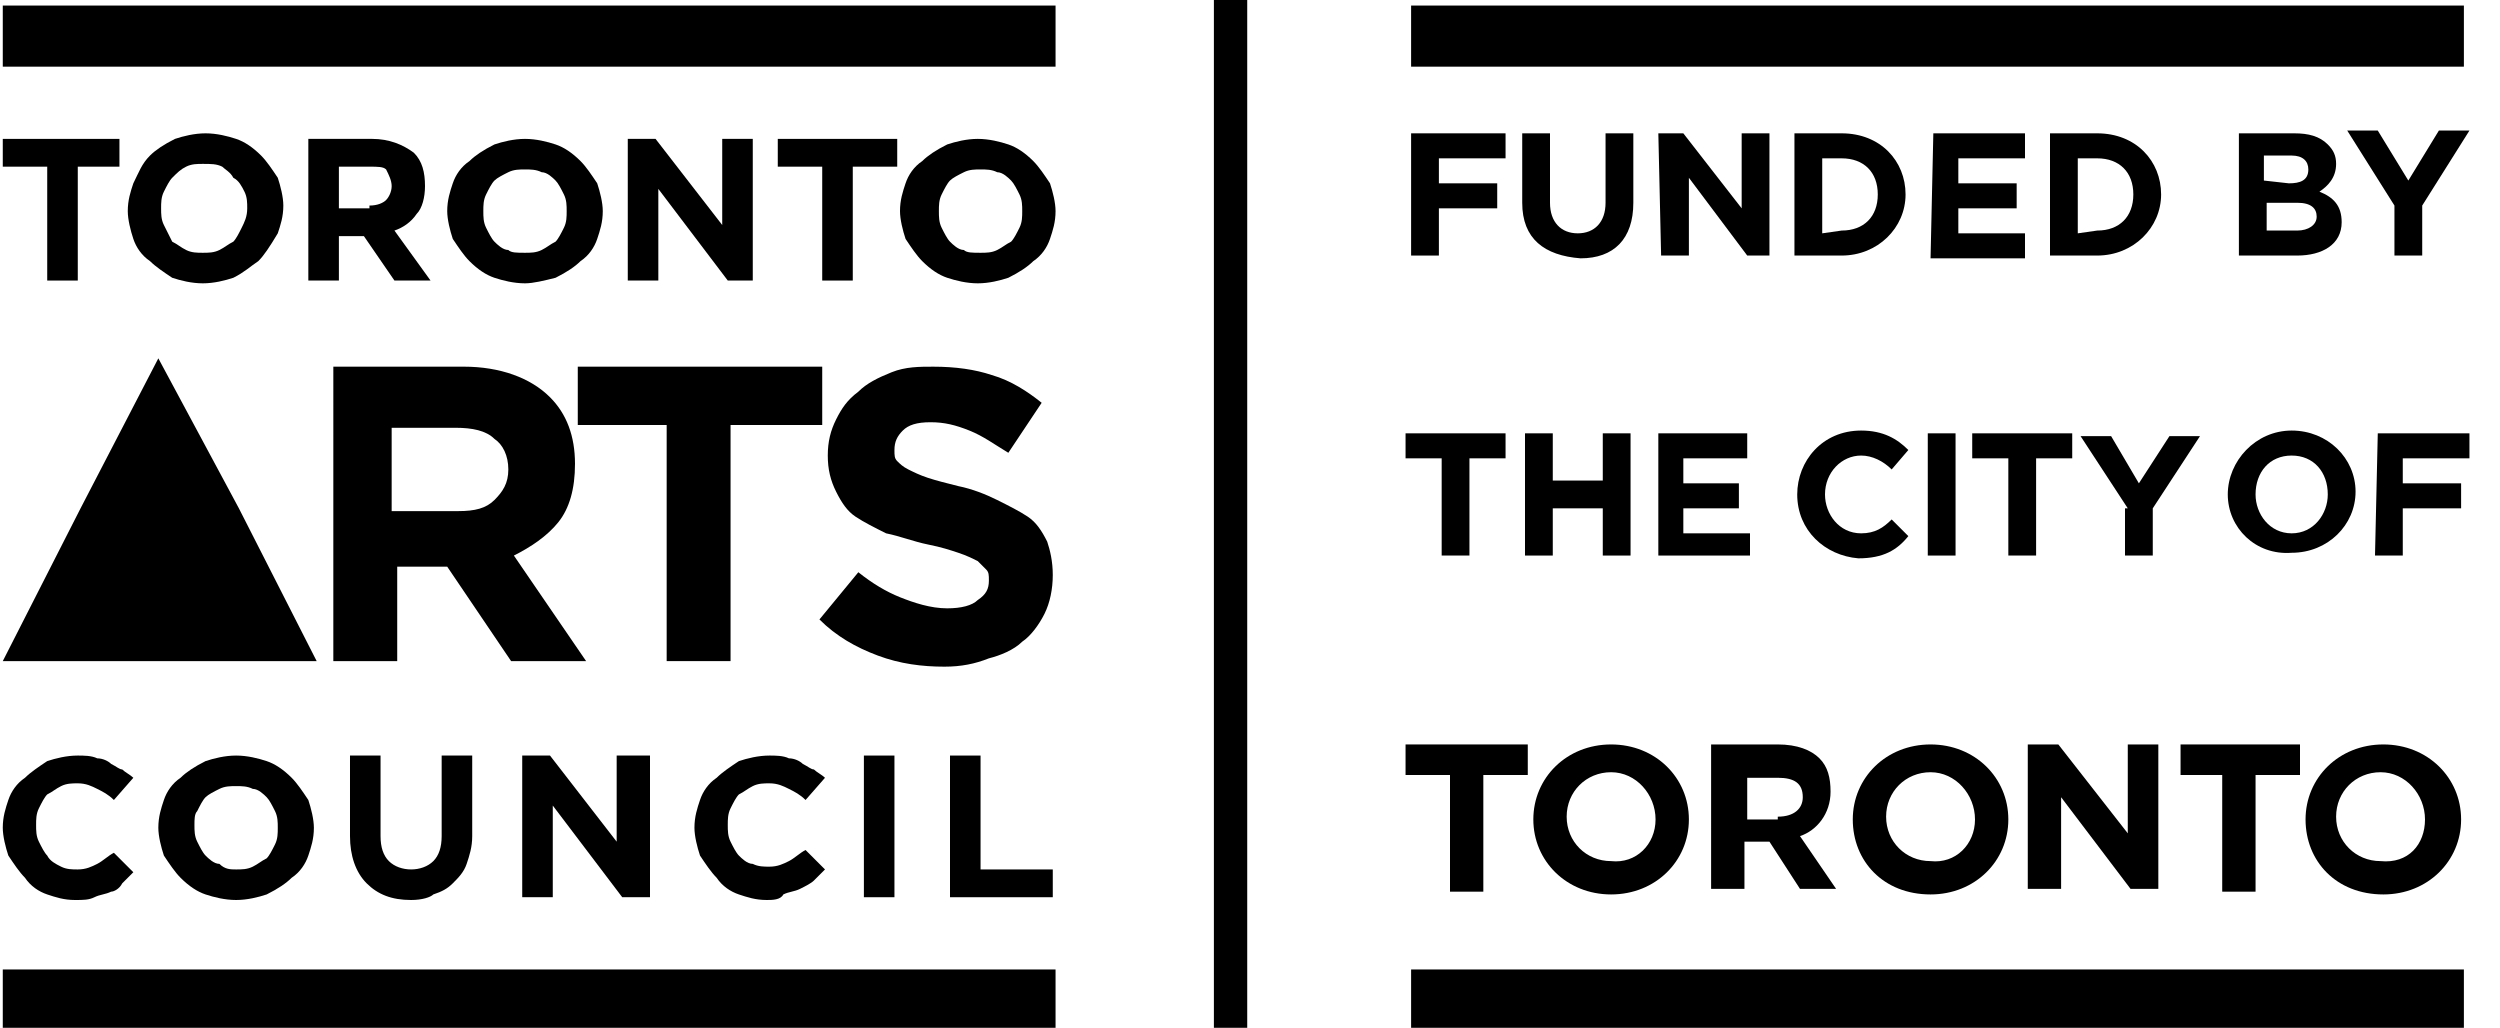 <svg version="1.1" id="TAC" class="funder-badge tac" xmlns="http://www.w3.org/2000/svg" x="0" y="0" width="90" height="37" viewBox="0 0 90 37" xml:space="preserve" enable-background="new 0 0 90 37" aria-labelledby="title desc" role="img"><title id="title">Toronto Arts Council</title><desc id="desc">Funded by the City of Toronto</desc><polygon points="1.7 6 0.1 6 0.1 5 4.3 5 4.3 6 2.8 6 2.8 10.1 1.7 10.1 "/><path d="M7.3 10.2c-0.4 0-0.8-0.1-1.1-0.2C5.9 9.8 5.6 9.6 5.4 9.4 5.1 9.2 4.9 8.9 4.8 8.6c-0.1-0.3-0.2-0.7-0.2-1v0c0-0.4 0.1-0.7 0.2-1C5 6.2 5.1 5.9 5.4 5.6c0.2-0.2 0.5-0.4 0.9-0.6 0.3-0.1 0.7-0.2 1.1-0.2 0.4 0 0.8 0.1 1.1 0.2 0.3 0.1 0.6 0.3 0.9 0.6 0.2 0.2 0.4 0.5 0.6 0.8 0.1 0.3 0.2 0.7 0.2 1v0c0 0.4-0.1 0.7-0.2 1C9.7 8.9 9.5 9.2 9.3 9.4 9 9.6 8.8 9.8 8.4 10 8.1 10.1 7.7 10.2 7.3 10.2M7.3 9.1c0.2 0 0.4 0 0.6-0.1 0.2-0.1 0.3-0.2 0.5-0.3 0.1-0.1 0.2-0.3 0.3-0.5C8.8 8 8.9 7.8 8.9 7.5v0c0-0.2 0-0.4-0.1-0.6C8.7 6.7 8.6 6.5 8.4 6.4 8.3 6.2 8.1 6.1 8 6 7.8 5.9 7.6 5.9 7.3 5.9c-0.2 0-0.4 0-0.6 0.1C6.5 6.1 6.4 6.2 6.2 6.4 6.1 6.5 6 6.7 5.9 6.9 5.8 7.1 5.8 7.3 5.8 7.5v0c0 0.2 0 0.4 0.1 0.6C6 8.3 6.1 8.5 6.2 8.7 6.4 8.8 6.5 8.9 6.7 9 6.9 9.1 7.1 9.1 7.3 9.1"/><path d="M11.1 5h2.3c0.6 0 1.1 0.2 1.5 0.5 0.3 0.3 0.4 0.7 0.4 1.2v0c0 0.4-0.1 0.8-0.3 1 -0.2 0.3-0.5 0.5-0.8 0.6l1.3 1.8h-1.3l-1.1-1.6h0 -0.9v1.6h-1.1V5zM13.3 7.4c0.3 0 0.5-0.1 0.6-0.2 0.1-0.1 0.2-0.3 0.2-0.5v0c0-0.2-0.1-0.4-0.2-0.6C13.8 6 13.6 6 13.3 6h-1.1v1.5H13.3z"/><path d="M18.9 10.2c-0.4 0-0.8-0.1-1.1-0.2 -0.3-0.1-0.6-0.3-0.9-0.6 -0.2-0.2-0.4-0.5-0.6-0.8 -0.1-0.3-0.2-0.7-0.2-1v0c0-0.4 0.1-0.7 0.2-1 0.1-0.3 0.3-0.6 0.6-0.8 0.2-0.2 0.5-0.4 0.9-0.6 0.3-0.1 0.7-0.2 1.1-0.2 0.4 0 0.8 0.1 1.1 0.2 0.3 0.1 0.6 0.3 0.9 0.6 0.2 0.2 0.4 0.5 0.6 0.8 0.1 0.3 0.2 0.7 0.2 1v0c0 0.4-0.1 0.7-0.2 1 -0.1 0.3-0.3 0.6-0.6 0.8 -0.2 0.2-0.5 0.4-0.9 0.6C19.6 10.1 19.2 10.2 18.9 10.2M18.9 9.1c0.2 0 0.4 0 0.6-0.1 0.2-0.1 0.3-0.2 0.5-0.3 0.1-0.1 0.2-0.3 0.3-0.5 0.1-0.2 0.1-0.4 0.1-0.6v0c0-0.2 0-0.4-0.1-0.6 -0.1-0.2-0.2-0.4-0.3-0.5 -0.1-0.1-0.3-0.3-0.5-0.3 -0.2-0.1-0.4-0.1-0.6-0.1 -0.2 0-0.4 0-0.6 0.1 -0.2 0.1-0.4 0.2-0.5 0.3 -0.1 0.1-0.2 0.3-0.3 0.5 -0.1 0.2-0.1 0.4-0.1 0.6v0c0 0.2 0 0.4 0.1 0.6 0.1 0.2 0.2 0.4 0.3 0.5 0.1 0.1 0.3 0.3 0.5 0.3C18.4 9.1 18.6 9.1 18.9 9.1"/><polygon points="22.6 5 23.6 5 26 8.1 26 5 27.1 5 27.1 10.1 26.2 10.1 23.7 6.8 23.7 10.1 22.6 10.1 "/><polygon points="29.6 6 28 6 28 5 32.3 5 32.3 6 30.7 6 30.7 10.1 29.6 10.1 "/><path d="M35.2 10.2c-0.4 0-0.8-0.1-1.1-0.2 -0.3-0.1-0.6-0.3-0.9-0.6 -0.2-0.2-0.4-0.5-0.6-0.8 -0.1-0.3-0.2-0.7-0.2-1v0c0-0.4 0.1-0.7 0.2-1 0.1-0.3 0.3-0.6 0.6-0.8 0.2-0.2 0.5-0.4 0.9-0.6 0.3-0.1 0.7-0.2 1.1-0.2 0.4 0 0.8 0.1 1.1 0.2 0.3 0.1 0.6 0.3 0.9 0.6 0.2 0.2 0.4 0.5 0.6 0.8 0.1 0.3 0.2 0.7 0.2 1v0c0 0.4-0.1 0.7-0.2 1 -0.1 0.3-0.3 0.6-0.6 0.8C37 9.6 36.7 9.8 36.3 10 36 10.1 35.6 10.2 35.2 10.2M35.3 9.1c0.2 0 0.4 0 0.6-0.1 0.2-0.1 0.3-0.2 0.5-0.3 0.1-0.1 0.2-0.3 0.3-0.5 0.1-0.2 0.1-0.4 0.1-0.6v0c0-0.2 0-0.4-0.1-0.6 -0.1-0.2-0.2-0.4-0.3-0.5 -0.1-0.1-0.3-0.3-0.5-0.3 -0.2-0.1-0.4-0.1-0.6-0.1 -0.2 0-0.4 0-0.6 0.1 -0.2 0.1-0.4 0.2-0.5 0.3 -0.1 0.1-0.2 0.3-0.3 0.5 -0.1 0.2-0.1 0.4-0.1 0.6v0c0 0.2 0 0.4 0.1 0.6 0.1 0.2 0.2 0.4 0.3 0.5 0.1 0.1 0.3 0.3 0.5 0.3C34.8 9.1 35 9.1 35.3 9.1"/><path d="M2.7 32.4c-0.4 0-0.7-0.1-1-0.2 -0.3-0.1-0.6-0.3-0.8-0.6 -0.2-0.2-0.4-0.5-0.6-0.8 -0.1-0.3-0.2-0.7-0.2-1v0c0-0.4 0.1-0.7 0.2-1 0.1-0.3 0.3-0.6 0.6-0.8 0.2-0.2 0.5-0.4 0.8-0.6 0.3-0.1 0.7-0.2 1.1-0.2 0.2 0 0.5 0 0.7 0.1 0.2 0 0.4 0.1 0.5 0.2 0.2 0.1 0.3 0.2 0.4 0.2 0.1 0.1 0.3 0.2 0.4 0.3l-0.7 0.8c-0.2-0.2-0.4-0.3-0.6-0.4 -0.2-0.1-0.4-0.2-0.7-0.2 -0.2 0-0.4 0-0.6 0.1 -0.2 0.1-0.3 0.2-0.5 0.3 -0.1 0.1-0.2 0.3-0.3 0.5 -0.1 0.2-0.1 0.4-0.1 0.6v0c0 0.2 0 0.4 0.1 0.6 0.1 0.2 0.2 0.4 0.3 0.5C1.8 31 2 31.1 2.2 31.2c0.2 0.1 0.4 0.1 0.6 0.1 0.3 0 0.5-0.1 0.7-0.2 0.2-0.1 0.4-0.3 0.6-0.4l0.7 0.7c-0.1 0.1-0.3 0.3-0.4 0.4C4.3 32 4.1 32.1 4 32.1c-0.2 0.1-0.4 0.1-0.6 0.2C3.2 32.4 3 32.4 2.7 32.4"/><path d="M8.5 32.4c-0.4 0-0.8-0.1-1.1-0.2 -0.3-0.1-0.6-0.3-0.9-0.6 -0.2-0.2-0.4-0.5-0.6-0.8 -0.1-0.3-0.2-0.7-0.2-1v0c0-0.4 0.1-0.7 0.2-1 0.1-0.3 0.3-0.6 0.6-0.8 0.2-0.2 0.5-0.4 0.9-0.6 0.3-0.1 0.7-0.2 1.1-0.2 0.4 0 0.8 0.1 1.1 0.2 0.3 0.1 0.6 0.3 0.9 0.6 0.2 0.2 0.4 0.5 0.6 0.8 0.1 0.3 0.2 0.7 0.2 1v0c0 0.4-0.1 0.7-0.2 1 -0.1 0.3-0.3 0.6-0.6 0.8 -0.2 0.2-0.5 0.4-0.9 0.6C9.3 32.3 8.9 32.4 8.5 32.4M8.5 31.3c0.2 0 0.4 0 0.6-0.1 0.2-0.1 0.3-0.2 0.5-0.3 0.1-0.1 0.2-0.3 0.3-0.5 0.1-0.2 0.1-0.4 0.1-0.6v0c0-0.2 0-0.4-0.1-0.6 -0.1-0.2-0.2-0.4-0.3-0.5 -0.1-0.1-0.3-0.3-0.5-0.3 -0.2-0.1-0.4-0.1-0.6-0.1 -0.2 0-0.4 0-0.6 0.1 -0.2 0.1-0.4 0.2-0.5 0.3 -0.1 0.1-0.2 0.3-0.3 0.5C7 29.3 7 29.5 7 29.7v0c0 0.2 0 0.4 0.1 0.6 0.1 0.2 0.2 0.4 0.3 0.5 0.1 0.1 0.3 0.3 0.5 0.3C8.1 31.3 8.3 31.3 8.5 31.3"/><path d="M14.8 32.4c-0.7 0-1.2-0.2-1.6-0.6 -0.4-0.4-0.6-1-0.6-1.7v-2.9h1.1v2.9c0 0.4 0.1 0.7 0.3 0.9 0.2 0.2 0.5 0.3 0.8 0.3 0.3 0 0.6-0.1 0.8-0.3 0.2-0.2 0.3-0.5 0.3-0.9v-2.9h1.1v2.9c0 0.4-0.1 0.7-0.2 1 -0.1 0.3-0.3 0.5-0.5 0.7 -0.2 0.2-0.4 0.3-0.7 0.4C15.5 32.3 15.2 32.4 14.8 32.4"/><polygon points="18.8 27.2 19.8 27.2 22.2 30.3 22.2 27.2 23.4 27.2 23.4 32.3 22.4 32.3 19.9 29 19.9 32.3 18.8 32.3 "/><path d="M27.6 32.4c-0.4 0-0.7-0.1-1-0.2 -0.3-0.1-0.6-0.3-0.8-0.6 -0.2-0.2-0.4-0.5-0.6-0.8 -0.1-0.3-0.2-0.7-0.2-1v0c0-0.4 0.1-0.7 0.2-1 0.1-0.3 0.3-0.6 0.6-0.8 0.2-0.2 0.5-0.4 0.8-0.6 0.3-0.1 0.7-0.2 1.1-0.2 0.2 0 0.5 0 0.7 0.1 0.2 0 0.4 0.1 0.5 0.2 0.2 0.1 0.3 0.2 0.4 0.2 0.1 0.1 0.3 0.2 0.4 0.3l-0.7 0.8c-0.2-0.2-0.4-0.3-0.6-0.4 -0.2-0.1-0.4-0.2-0.7-0.2 -0.2 0-0.4 0-0.6 0.1 -0.2 0.1-0.3 0.2-0.5 0.3 -0.1 0.1-0.2 0.3-0.3 0.5 -0.1 0.2-0.1 0.4-0.1 0.6v0c0 0.2 0 0.4 0.1 0.6 0.1 0.2 0.2 0.4 0.3 0.5 0.1 0.1 0.3 0.3 0.5 0.3 0.2 0.1 0.4 0.1 0.6 0.1 0.3 0 0.5-0.1 0.7-0.2 0.2-0.1 0.4-0.3 0.6-0.4l0.7 0.7c-0.1 0.1-0.3 0.3-0.4 0.4 -0.1 0.1-0.3 0.2-0.5 0.3 -0.2 0.1-0.4 0.1-0.6 0.2C28.1 32.4 27.8 32.4 27.6 32.4"/><rect x="31.1" y="27.2" width="1.1" height="5.1"/><polygon points="34.2 27.2 35.3 27.2 35.3 31.3 37.9 31.3 37.9 32.3 34.2 32.3 "/><rect x="0.1" y="34.9" width="37.9" height="2.2"/><path d="M11.8 13.2h4.9c1.3 0 2.4 0.4 3.1 1.1 0.6 0.6 0.9 1.4 0.9 2.4v0c0 0.9-0.2 1.6-0.6 2.1 -0.4 0.5-1 0.9-1.6 1.2l2.6 3.8h-2.7l-2.3-3.4h0 -1.8v3.4h-2.3V13.2zM16.5 18.4c0.6 0 1-0.1 1.3-0.4 0.3-0.3 0.5-0.6 0.5-1.1v0c0-0.5-0.2-0.9-0.5-1.1 -0.3-0.3-0.8-0.4-1.4-0.4h-2.3v3H16.5z"/><polygon points="24 15.3 20.8 15.3 20.8 13.2 29.6 13.2 29.6 15.3 26.3 15.3 26.3 23.8 24 23.8 "/><path d="M34 24c-0.8 0-1.6-0.1-2.4-0.4 -0.8-0.3-1.5-0.7-2.1-1.3l1.4-1.7c0.5 0.4 1 0.7 1.5 0.9 0.5 0.2 1.1 0.4 1.7 0.4 0.5 0 0.9-0.1 1.1-0.3 0.3-0.2 0.4-0.4 0.4-0.7v0c0-0.2 0-0.3-0.1-0.4 -0.1-0.1-0.2-0.2-0.3-0.3 -0.2-0.1-0.4-0.2-0.7-0.3 -0.3-0.1-0.6-0.2-1.1-0.3 -0.5-0.1-1-0.3-1.5-0.4 -0.4-0.2-0.8-0.4-1.1-0.6 -0.3-0.2-0.5-0.5-0.7-0.9 -0.2-0.4-0.3-0.8-0.3-1.3v0c0-0.5 0.1-0.9 0.3-1.3 0.2-0.4 0.4-0.7 0.8-1 0.3-0.3 0.7-0.5 1.2-0.7 0.5-0.2 1-0.2 1.5-0.2 0.8 0 1.5 0.1 2.1 0.3 0.7 0.2 1.3 0.6 1.8 1l-1.2 1.8c-0.5-0.3-0.9-0.6-1.4-0.8 -0.5-0.2-0.9-0.3-1.4-0.3s-0.8 0.1-1 0.3c-0.2 0.2-0.3 0.4-0.3 0.7v0c0 0.2 0 0.3 0.1 0.4 0.1 0.1 0.2 0.2 0.4 0.3 0.2 0.1 0.4 0.2 0.7 0.3 0.3 0.1 0.7 0.2 1.1 0.3 0.5 0.1 1 0.3 1.4 0.5 0.4 0.2 0.8 0.4 1.1 0.6 0.3 0.2 0.5 0.5 0.7 0.9 0.1 0.3 0.2 0.7 0.2 1.2v0c0 0.5-0.1 1-0.3 1.4 -0.2 0.4-0.5 0.8-0.8 1 -0.3 0.3-0.8 0.5-1.2 0.6C35.1 23.9 34.6 24 34 24"/><polygon points="5.7 23.8 0.1 23.8 2.9 18.3 5.7 12.9 8.6 18.3 11.4 23.8 "/><rect x="0.1" y="0.2" width="37.9" height="2.2"/><rect x="50.8" y="34.9" width="37.9" height="2.2"/><rect x="50.8" y="0.2" width="37.9" height="2.2"/><path d="M51.9 16.5h-1.3v-0.9h3.6v0.9h-1.3V20h-1V16.5z"/><path d="M54.9 15.6h1v1.7h1.8v-1.7h1V20h-1v-1.7h-1.8V20h-1V15.6z"/><path d="M59.6 15.6h3.3v0.9h-2.3v0.9h2v0.9h-2v0.9h2.4V20h-3.3V15.6z"/><path d="M64.7 17.8L64.7 17.8c0-1.2 0.9-2.3 2.3-2.3 0.8 0 1.3 0.3 1.7 0.7l-0.6 0.7c-0.3-0.3-0.7-0.5-1.1-0.5 -0.7 0-1.3 0.6-1.3 1.4v0c0 0.7 0.5 1.4 1.3 1.4 0.5 0 0.8-0.2 1.1-0.5l0.6 0.6c-0.4 0.5-0.9 0.8-1.8 0.8C65.7 20 64.7 19.1 64.7 17.8z"/><path d="M69.4 15.6h1V20h-1V15.6z"/><path d="M72.3 16.5H71v-0.9h3.6v0.9h-1.3V20h-1V16.5z"/><path d="M76.6 18.3l-1.7-2.6H76l1 1.7 1.1-1.7h1.1l-1.7 2.6V20h-1V18.3z"/><path d="M80.2 17.8L80.2 17.8c0-1.2 1-2.3 2.3-2.3 1.3 0 2.3 1 2.3 2.2v0c0 1.2-1 2.2-2.3 2.2C81.2 20 80.2 19 80.2 17.8zM83.8 17.8L83.8 17.8c0-0.8-0.5-1.4-1.3-1.4s-1.3 0.6-1.3 1.4v0c0 0.7 0.5 1.4 1.3 1.4C83.3 19.2 83.8 18.5 83.8 17.8z"/><path d="M85.6 15.6h3.3v0.9h-2.4v0.9h2.1v0.9h-2.1V20h-1L85.6 15.6 85.6 15.6z"/><path d="M52.2 27.9h-1.6v-1.1H55v1.1h-1.6v4.2h-1.2V27.9z"/><path d="M55.2 29.5L55.2 29.5c0-1.5 1.2-2.7 2.8-2.7s2.8 1.2 2.8 2.7v0c0 1.5-1.2 2.7-2.8 2.7S55.2 31 55.2 29.5zM59.6 29.5L59.6 29.5c0-0.9-0.7-1.7-1.6-1.7s-1.6 0.7-1.6 1.6v0c0 0.9 0.7 1.6 1.6 1.6C58.9 31.1 59.6 30.4 59.6 29.5z"/><path d="M61.6 26.8H64c0.7 0 1.2 0.2 1.5 0.5 0.3 0.3 0.4 0.7 0.4 1.2v0c0 0.8-0.5 1.4-1.1 1.6l1.3 1.9h-1.3l-1.1-1.7h-0.9v1.7h-1.2L61.6 26.8 61.6 26.8zM64 29.4c0.6 0 0.9-0.3 0.9-0.7v0c0-0.5-0.3-0.7-0.9-0.7h-1.1v1.5H64z"/><path d="M66.7 29.5L66.7 29.5c0-1.5 1.2-2.7 2.8-2.7s2.8 1.2 2.8 2.7v0c0 1.5-1.2 2.7-2.8 2.7C67.8 32.2 66.7 31 66.7 29.5zM71.1 29.5L71.1 29.5c0-0.9-0.7-1.7-1.6-1.7 -0.9 0-1.6 0.7-1.6 1.6v0c0 0.9 0.7 1.6 1.6 1.6C70.4 31.1 71.1 30.4 71.1 29.5z"/><path d="M73 26.8h1.1l2.5 3.2v-3.2h1.1v5.2h-1l-2.5-3.3v3.3H73V26.8z"/><path d="M80.1 27.9h-1.6v-1.1h4.3v1.1h-1.6v4.2h-1.2V27.9z"/><path d="M83 29.5L83 29.5c0-1.5 1.2-2.7 2.8-2.7s2.8 1.2 2.8 2.7v0c0 1.5-1.2 2.7-2.8 2.7C84.1 32.2 83 31 83 29.5zM87.3 29.5L87.3 29.5c0-0.9-0.7-1.7-1.6-1.7 -0.9 0-1.6 0.7-1.6 1.6v0c0 0.9 0.7 1.6 1.6 1.6C86.7 31.1 87.3 30.4 87.3 29.5z"/><rect x="43.7" y="0" width="1.2" height="37.2"/><path d="M50.8 4.8h3.4v0.9h-2.4v0.9h2.1v0.9h-2.1v1.7h-1L50.8 4.8 50.8 4.8z"/><path d="M54.8 7.3V4.8h1v2.5c0 0.7 0.4 1.1 1 1.1s1-0.4 1-1.1V4.8h1v2.5c0 1.3-0.7 2-1.9 2C55.6 9.2 54.8 8.6 54.8 7.3z"/><path d="M59.7 4.8h0.9l2.1 2.7V4.8h1v4.4h-0.8l-2.1-2.8v2.8h-1L59.7 4.8 59.7 4.8z"/><path d="M64.6 4.8h1.7c1.4 0 2.3 1 2.3 2.2v0c0 1.2-1 2.2-2.3 2.2h-1.7V4.8zM66.3 8.3c0.8 0 1.3-0.5 1.3-1.3v0c0-0.8-0.5-1.3-1.3-1.3h-0.7v2.7L66.3 8.3 66.3 8.3z"/><path d="M69.6 4.8h3.3v0.9h-2.4v0.9h2.1v0.9h-2.1v0.9h2.4v0.9h-3.4L69.6 4.8 69.6 4.8z"/><path d="M73.8 4.8h1.7c1.4 0 2.3 1 2.3 2.2v0c0 1.2-1 2.2-2.3 2.2h-1.7V4.8zM75.5 8.3c0.8 0 1.3-0.5 1.3-1.3v0c0-0.8-0.5-1.3-1.3-1.3h-0.7v2.7L75.5 8.3 75.5 8.3z"/><path d="M80.6 4.8h2c0.5 0 0.9 0.1 1.2 0.4 0.2 0.2 0.3 0.4 0.3 0.7v0c0 0.5-0.3 0.8-0.6 1C84 7.1 84.3 7.4 84.3 8v0c0 0.8-0.7 1.2-1.6 1.2h-2.1L80.6 4.8 80.6 4.8zM82.4 6.6c0.4 0 0.7-0.1 0.7-0.5v0c0-0.3-0.2-0.5-0.6-0.5h-1v0.9L82.4 6.6 82.4 6.6zM82.7 8.3c0.4 0 0.7-0.2 0.7-0.5v0c0-0.3-0.2-0.5-0.7-0.5h-1.1v1L82.7 8.3 82.7 8.3z"/><path d="M86.2 7.4l-1.7-2.7h1.1l1.1 1.8 1.1-1.8h1.1l-1.7 2.7v1.8h-1L86.2 7.4 86.2 7.4z"/></svg>